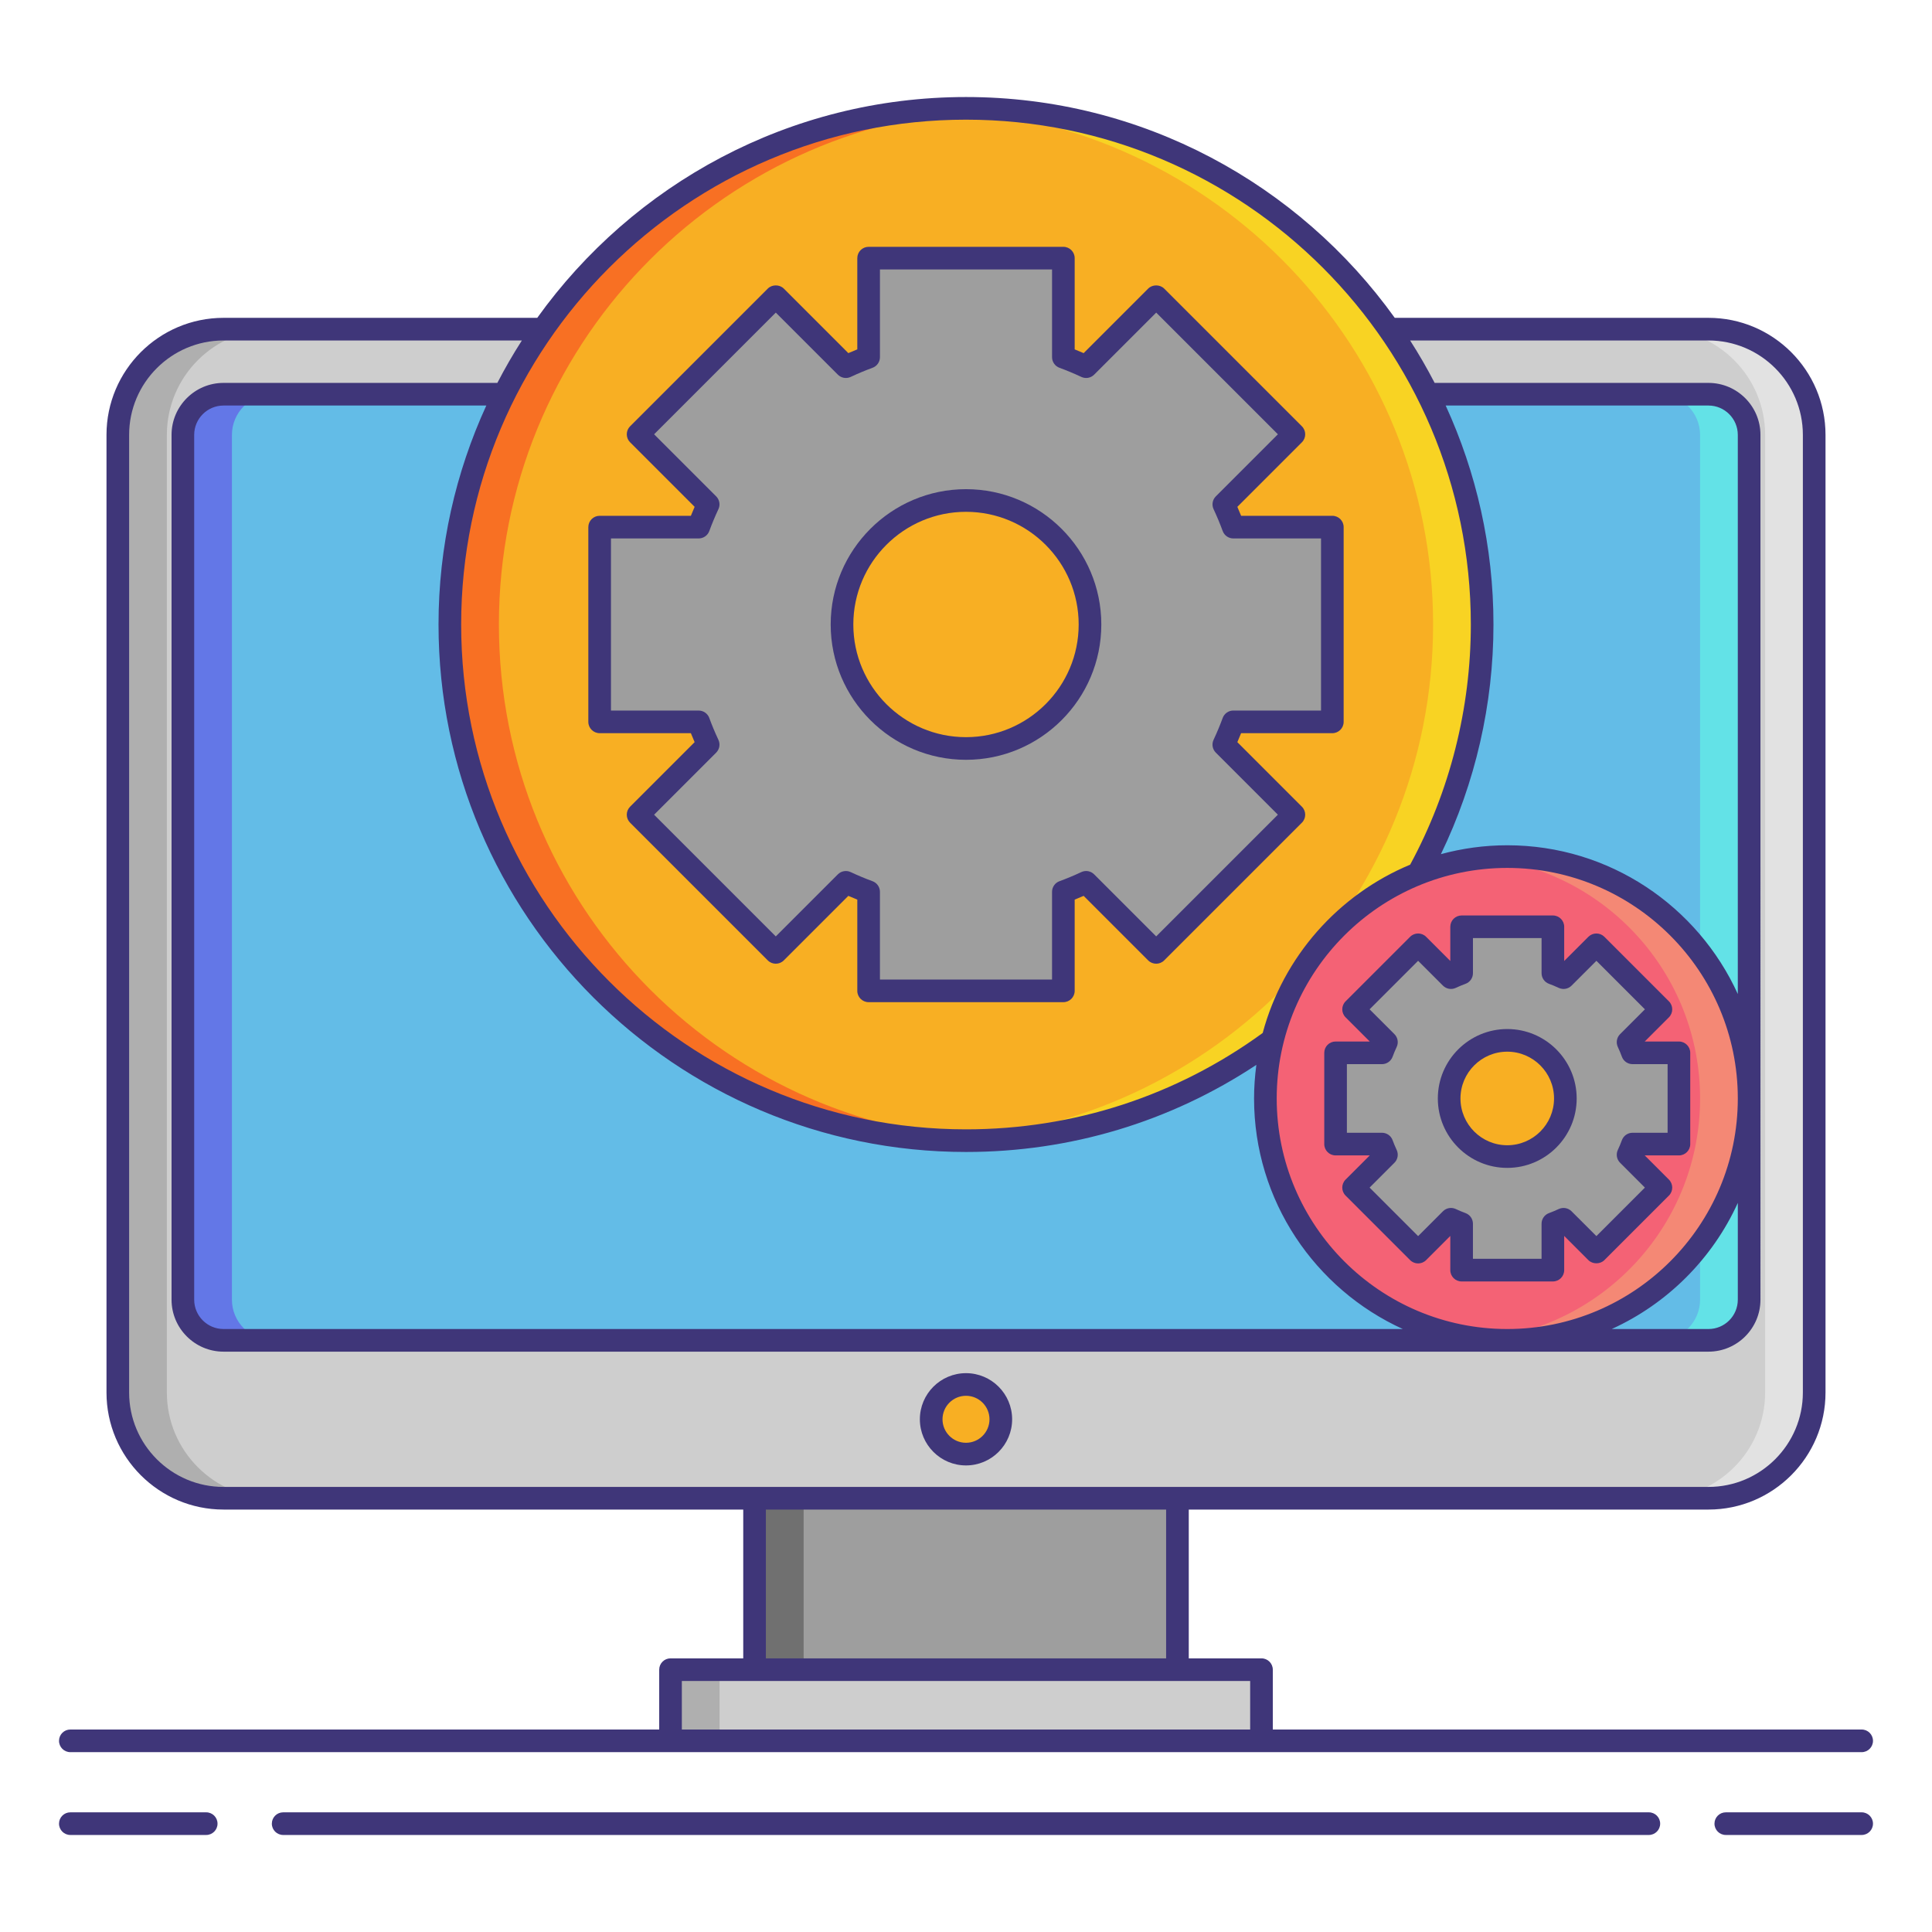<?xml version="1.0" encoding="utf-8"?>
<!-- Generator: Adobe Illustrator 23.0.3, SVG Export Plug-In . SVG Version: 6.00 Build 0)  -->
<svg version="1.1" id="Layer_1" xmlns="http://www.w3.org/2000/svg" xmlns:xlink="http://www.w3.org/1999/xlink" x="0px" y="0px"
	 viewBox="0 0 256 256" style="enable-background:new 0 0 256 256;" xml:space="preserve">
<style type="text/css">
	.st0{fill:#F87023;}
	.st1{fill:#F8AF23;}
	.st2{fill:#CECECE;}
	.st3{fill:#AFAFAF;}
	.st4{fill:#63BCE7;}
	.st5{fill:#63E2E7;}
	.st6{fill:#9E9E9E;}
	.st7{fill:#707070;}
	.st8{fill:#3F3679;}
	.st9{fill:#E2E2E2;}
	.st10{fill:#6377E7;}
	.st11{fill:#F46275;}
	.st12{fill:#F8D323;}
	.st13{fill:#F43075;}
	.st14{fill:#F48875;}
</style>
<g>
	<path class="st2" d="M29.619,198.525c-7.724,0-14.009-6.285-14.009-14.009V57.624c0-7.724,6.285-14.009,14.009-14.009h196.762
		c7.724,0,14.009,6.285,14.009,14.009v126.892c0,7.724-6.285,14.009-14.009,14.009H29.619z"/>
	<g>
		<path class="st3" d="M22.11,184.516V57.624c0-7.724,6.285-14.009,14.009-14.009h-6.5c-7.724,0-14.009,6.285-14.009,14.009v126.892
			c0,7.724,6.285,14.009,14.009,14.009h6.5C28.395,198.525,22.11,192.24,22.11,184.516z"/>
	</g>
	<g>
		<path class="st9" d="M233.89,184.516V57.624c0-7.724-6.285-14.009-14.009-14.009h6.5c7.724,0,14.009,6.285,14.009,14.009v126.892
			c0,7.724-6.285,14.009-14.009,14.009h-6.5C227.605,198.525,233.89,192.24,233.89,184.516z"/>
	</g>
	<path class="st4" d="M231.769,172.214c0,2.963-2.425,5.388-5.388,5.388H29.619c-2.963,0-5.388-2.425-5.388-5.388V57.624
		c0-2.963,2.425-5.388,5.388-5.388h196.762c2.963,0,5.388,2.425,5.388,5.388V172.214z"/>
	<g>
		<path class="st10" d="M30.731,172.214V57.624c0-2.963,2.425-5.388,5.388-5.388h-6.5c-2.963,0-5.388,2.425-5.388,5.388v114.59
			c0,2.963,2.425,5.388,5.388,5.388h6.5C33.156,177.602,30.731,175.178,30.731,172.214z"/>
	</g>
	<g>
		<path class="st5" d="M225.269,172.214V57.624c0-2.963-2.425-5.388-5.388-5.388h6.5c2.963,0,5.388,2.425,5.388,5.388v114.59
			c0,2.963-2.425,5.388-5.388,5.388h-6.5C222.844,177.602,225.269,175.178,225.269,172.214z"/>
	</g>
	<rect x="88.847" y="221.241" class="st2" width="78.305" height="9.429"/>
	<g>
		<rect x="88.847" y="221.241" class="st3" width="6.5" height="9.429"/>
	</g>
	<rect x="99.983" y="198.525" class="st6" width="56.035" height="22.716"/>
	<g>
		<rect x="99.983" y="198.525" class="st7" width="6.5" height="22.716"/>
	</g>
	<circle class="st1" cx="128" cy="188.064" r="4.613"/>
	<circle class="st1" cx="128" cy="82.75" r="68.393"/>
	<g>
		<path class="st0" d="M66.107,82.75c0-36.682,28.88-66.613,65.143-68.311c-1.078-0.05-2.16-0.082-3.25-0.082
			c-37.772,0-68.393,30.62-68.393,68.393c0,37.772,30.62,68.393,68.393,68.393c1.09,0,2.172-0.032,3.25-0.082
			C94.988,149.363,66.107,119.432,66.107,82.75z"/>
	</g>
	<g>
		<path class="st12" d="M189.893,82.75c0-36.682-28.88-66.613-65.143-68.311c1.078-0.05,2.16-0.082,3.25-0.082
			c37.772,0,68.393,30.62,68.393,68.393c0,37.772-30.62,68.393-68.393,68.393c-1.09,0-2.172-0.032-3.25-0.082
			C161.012,149.363,189.893,119.432,189.893,82.75z"/>
	</g>
	<g>
		<path class="st6" d="M163.423,95.647c-0.371,1.036-0.791,2.032-1.25,3.019l9.281,9.281l-18.249,18.249l-9.281-9.281
			c-0.987,0.459-1.993,0.879-3.019,1.25v13.13h-25.8v-13.13c-1.026-0.371-2.032-0.791-3.019-1.25l-9.281,9.281l-18.249-18.249
			l9.281-9.281c-0.459-0.987-0.879-1.983-1.25-3.019h-13.13v-25.8h13.13c0.371-1.026,0.791-2.032,1.25-3.019l-9.281-9.281
			l18.249-18.249l9.281,9.291c0.987-0.459,1.993-0.889,3.019-1.26v-13.12h25.8v13.12c1.026,0.371,2.032,0.801,3.019,1.26
			l9.281-9.291l18.249,18.249l-9.281,9.281c0.459,0.987,0.879,1.993,1.25,3.019h13.12v25.8H163.423z"/>
		<circle class="st1" cx="128" cy="82.748" r="16.43"/>
	</g>
	<circle class="st11" cx="199.719" cy="145.553" r="32.05"/>
	<g>
		<path class="st14" d="M199.719,113.503c-1.097,0-2.181,0.056-3.25,0.163c16.174,1.629,28.8,15.283,28.8,31.886
			s-12.626,30.257-28.8,31.886c1.069,0.108,2.153,0.163,3.25,0.163c17.701,0,32.05-14.349,32.05-32.05
			S217.42,113.503,199.719,113.503z"/>
	</g>
	<g>
		<path class="st6" d="M216.319,151.596c-0.174,0.485-0.371,0.952-0.586,1.415l4.349,4.349l-8.552,8.552l-4.349-4.349
			c-0.462,0.215-0.934,0.412-1.415,0.586v6.153h-12.09v-6.153c-0.481-0.174-0.952-0.371-1.415-0.586l-4.349,4.349l-8.552-8.552
			l4.349-4.349c-0.215-0.462-0.412-0.929-0.586-1.415h-6.153v-12.09h6.153c0.174-0.481,0.371-0.952,0.586-1.415l-4.349-4.349
			l8.552-8.552l4.349,4.354c0.462-0.215,0.934-0.417,1.415-0.591v-6.148h12.09v6.148c0.481,0.174,0.952,0.375,1.415,0.591
			l4.349-4.354l8.552,8.552l-4.349,4.349c0.215,0.462,0.412,0.934,0.586,1.415h6.148v12.09H216.319z"/>
		<circle class="st1" cx="199.719" cy="145.552" r="7.699"/>
		<g>
			<path class="st8" d="M128,194.177c3.371,0,6.113-2.742,6.113-6.113s-2.742-6.113-6.113-6.113s-6.113,2.742-6.113,6.113
				S124.629,194.177,128,194.177z M128,184.95c1.717,0,3.113,1.396,3.113,3.113s-1.396,3.113-3.113,3.113s-3.113-1.396-3.113-3.113
				S126.283,184.95,128,184.95z"/>
			<path class="st8" d="M27.323,240.143H9.32c-0.829,0-1.5,0.671-1.5,1.5s0.671,1.5,1.5,1.5h18.003c0.829,0,1.5-0.671,1.5-1.5
				S28.152,240.143,27.323,240.143z"/>
			<path class="st8" d="M246.68,240.143h-18.003c-0.829,0-1.5,0.671-1.5,1.5s0.671,1.5,1.5,1.5h18.003c0.829,0,1.5-0.671,1.5-1.5
				S247.509,240.143,246.68,240.143z"/>
			<path class="st8" d="M218.479,240.143H37.521c-0.829,0-1.5,0.671-1.5,1.5s0.671,1.5,1.5,1.5h180.959c0.829,0,1.5-0.671,1.5-1.5
				S219.308,240.143,218.479,240.143z"/>
			<path class="st8" d="M9.32,232.17h79.527h78.306h79.527c0.829,0,1.5-0.671,1.5-1.5s-0.671-1.5-1.5-1.5h-78.027v-7.929
				c0-0.829-0.671-1.5-1.5-1.5h-9.635v-19.716h68.864c8.551,0,15.508-6.957,15.508-15.509V57.624
				c0-8.552-6.957-15.509-15.508-15.509h-41.569C172.119,24.419,151.391,12.857,128,12.857S83.881,24.419,71.188,42.115H29.619
				c-8.551,0-15.508,6.957-15.508,15.509v126.892c0,8.552,6.957,15.509,15.508,15.509h68.864v19.716h-9.635
				c-0.829,0-1.5,0.671-1.5,1.5v7.929H9.32c-0.829,0-1.5,0.671-1.5,1.5S8.491,232.17,9.32,232.17z M128,15.857
				c36.885,0,66.893,30.008,66.893,66.893c0,11.113-2.78,22.117-8.04,31.823c-9.52,3.969-16.83,12.201-19.538,22.3
				c-11.478,8.354-25.069,12.771-39.315,12.771c-36.885,0-66.893-30.008-66.893-66.893S91.115,15.857,128,15.857z M230.269,131.713
				c-5.282-11.612-16.984-19.71-30.55-19.71c-3.042,0-5.988,0.415-8.792,1.177c4.56-9.431,6.965-19.882,6.965-30.43
				c0-10.349-2.278-20.17-6.332-29.014h34.82c2.144,0,3.888,1.744,3.888,3.888V131.713z M199.719,176.102
				c-16.845,0-30.549-13.705-30.549-30.549c0-16.845,13.705-30.55,30.549-30.55c16.845,0,30.55,13.705,30.55,30.55
				C230.269,162.397,216.564,176.102,199.719,176.102z M230.269,159.393v12.822c0,2.144-1.744,3.888-3.888,3.888h-12.821
				C220.948,172.741,226.908,166.781,230.269,159.393z M185.879,176.102H29.619c-2.144,0-3.888-1.744-3.888-3.888V57.624
				c0-2.144,1.744-3.888,3.888-3.888h34.82c-4.054,8.844-6.332,18.666-6.332,29.014c0,38.539,31.354,69.893,69.893,69.893
				c13.822,0,27.051-3.985,38.474-11.543c-0.194,1.458-0.305,2.943-0.305,4.453C166.17,159.118,174.268,170.82,185.879,176.102z
				 M17.11,184.516V57.624c0-6.897,5.611-12.509,12.508-12.509h39.533c-1.167,1.818-2.251,3.693-3.249,5.621H29.619
				c-3.798,0-6.888,3.09-6.888,6.888v114.59c0,3.798,3.09,6.888,6.888,6.888h196.762c3.798,0,6.888-3.09,6.888-6.888V57.624
				c0-3.798-3.09-6.888-6.888-6.888h-36.283c-0.998-1.928-2.082-3.802-3.249-5.621h39.533c6.897,0,12.508,5.611,12.508,12.509
				v126.892c0,6.897-5.611,12.509-12.508,12.509h-70.364H99.982H29.619C22.722,197.025,17.11,191.414,17.11,184.516z
				 M101.482,200.025h53.035v19.716h-53.035V200.025z M90.347,222.741h9.635h56.035h9.635v6.429H90.347V222.741z"/>
			<path class="st8" d="M79.457,97.15h12.088c0.156,0.392,0.321,0.787,0.497,1.188l-8.551,8.552
				c-0.281,0.281-0.439,0.663-0.439,1.061s0.158,0.779,0.439,1.061l18.246,18.246c0.586,0.586,1.535,0.586,2.121,0l8.551-8.551
				c0.401,0.175,0.796,0.34,1.188,0.497v12.089c0,0.829,0.671,1.5,1.5,1.5h25.804c0.829,0,1.5-0.671,1.5-1.5v-12.089
				c0.393-0.156,0.788-0.321,1.188-0.497l8.551,8.551c0.586,0.586,1.535,0.586,2.121,0l18.246-18.246
				c0.586-0.585,0.586-1.535,0-2.121l-8.551-8.552c0.176-0.402,0.341-0.797,0.497-1.188h12.088c0.829,0,1.5-0.671,1.5-1.5V69.846
				c0-0.829-0.671-1.5-1.5-1.5h-12.088c-0.156-0.392-0.321-0.787-0.497-1.188l8.551-8.551c0.586-0.585,0.586-1.536,0-2.121
				l-18.246-18.246c-0.563-0.563-1.559-0.563-2.121,0l-8.551,8.551c-0.401-0.176-0.797-0.341-1.188-0.497V34.205
				c0-0.829-0.671-1.5-1.5-1.5h-25.804c-0.829,0-1.5,0.671-1.5,1.5v12.089c-0.392,0.156-0.787,0.321-1.188,0.497l-8.551-8.551
				c-0.563-0.563-1.559-0.563-2.121,0L83.491,56.485c-0.281,0.281-0.439,0.663-0.439,1.061s0.158,0.779,0.439,1.061l8.551,8.551
				c-0.176,0.401-0.341,0.796-0.497,1.188H79.457c-0.829,0-1.5,0.671-1.5,1.5V95.65C77.957,96.479,78.628,97.15,79.457,97.15z
				 M80.957,71.346h11.622c0.63,0,1.193-0.394,1.409-0.986c0.343-0.94,0.738-1.887,1.208-2.895c0.267-0.571,0.147-1.249-0.299-1.695
				l-8.224-8.224l16.125-16.125l8.224,8.224c0.446,0.446,1.125,0.567,1.695,0.299c1.009-0.471,1.956-0.866,2.894-1.208
				c0.593-0.216,0.987-0.779,0.987-1.41V35.705h22.804v11.622c0,0.631,0.395,1.194,0.987,1.41c0.938,0.341,1.885,0.736,2.894,1.207
				c0.571,0.268,1.25,0.147,1.695-0.298l8.224-8.224l16.125,16.125l-8.224,8.224c-0.446,0.446-0.565,1.123-0.299,1.694
				c0.471,1.01,0.866,1.958,1.208,2.896c0.216,0.592,0.779,0.986,1.409,0.986h11.622V94.15h-11.622c-0.63,0-1.194,0.394-1.41,0.987
				c-0.342,0.938-0.737,1.885-1.208,2.895c-0.267,0.572-0.147,1.249,0.299,1.695l8.224,8.225l-16.125,16.125l-8.224-8.224
				c-0.446-0.446-1.125-0.566-1.695-0.298c-1.004,0.469-1.951,0.864-2.894,1.207c-0.593,0.216-0.987,0.779-0.987,1.41v11.622
				h-22.804v-11.622c0-0.63-0.394-1.193-0.986-1.409c-0.943-0.344-1.89-0.739-2.895-1.208c-0.571-0.267-1.249-0.146-1.695,0.299
				l-8.224,8.224l-16.125-16.125l8.225-8.225c0.446-0.446,0.565-1.124,0.298-1.695c-0.47-1.007-0.865-1.954-1.208-2.894
				c-0.216-0.593-0.779-0.987-1.41-0.987H80.957V71.346z"/>
			<path class="st8" d="M128,100.678c9.886,0,17.93-8.043,17.93-17.93c0-9.886-8.043-17.93-17.93-17.93s-17.93,8.043-17.93,17.93
				C110.07,92.635,118.114,100.678,128,100.678z M128,67.818c8.232,0,14.93,6.697,14.93,14.93s-6.697,14.93-14.93,14.93
				s-14.93-6.698-14.93-14.93S119.768,67.818,128,67.818z"/>
			<path class="st8" d="M221.14,132.681l-8.55-8.55c-0.281-0.281-0.663-0.439-1.061-0.439s-0.779,0.158-1.061,0.439l-3.204,3.204
				v-4.531c0-0.829-0.671-1.5-1.5-1.5h-12.092c-0.829,0-1.5,0.671-1.5,1.5v4.531l-3.204-3.204c-0.586-0.586-1.535-0.586-2.121,0
				l-8.55,8.55c-0.586,0.585-0.586,1.536,0,2.121l3.204,3.204h-4.53c-0.829,0-1.5,0.671-1.5,1.5v12.092c0,0.829,0.671,1.5,1.5,1.5
				h4.53l-3.204,3.204c-0.586,0.585-0.586,1.536,0,2.121l8.55,8.55c0.586,0.586,1.535,0.586,2.121,0l3.204-3.204v4.531
				c0,0.829,0.671,1.5,1.5,1.5h12.092c0.829,0,1.5-0.671,1.5-1.5v-4.531l3.204,3.204c0.563,0.563,1.559,0.563,2.121,0l8.55-8.55
				c0.586-0.585,0.586-1.535,0-2.121l-3.203-3.204h4.53c0.829,0,1.5-0.671,1.5-1.5v-12.092c0-0.829-0.671-1.5-1.5-1.5h-4.53
				l3.203-3.204C221.726,134.216,221.726,133.267,221.14,132.681z M214.668,137.032c-0.446,0.446-0.565,1.123-0.299,1.694
				c0.197,0.422,0.379,0.853,0.54,1.294c0.216,0.592,0.779,0.985,1.409,0.985h4.649v9.092h-4.649c-0.63,0-1.193,0.394-1.409,0.986
				c-0.161,0.441-0.343,0.872-0.54,1.293c-0.267,0.572-0.147,1.249,0.299,1.694l3.29,3.291l-6.429,6.429l-3.291-3.29
				c-0.446-0.445-1.122-0.565-1.695-0.299c-0.422,0.197-0.853,0.379-1.293,0.54c-0.592,0.216-0.986,0.779-0.986,1.409v4.649h-9.092
				v-4.649c0-0.63-0.394-1.193-0.985-1.409c-0.441-0.161-0.871-0.343-1.293-0.54c-0.572-0.267-1.249-0.146-1.695,0.299l-3.291,3.291
				l-6.429-6.429l3.291-3.291c0.446-0.446,0.565-1.124,0.298-1.695c-0.21-0.45-0.386-0.873-0.539-1.291
				c-0.216-0.593-0.779-0.987-1.41-0.987h-4.649v-9.092h4.649c0.63,0,1.194-0.395,1.41-0.987c0.153-0.42,0.329-0.843,0.539-1.292
				c0.267-0.572,0.148-1.249-0.298-1.695l-3.291-3.291l6.429-6.429l3.291,3.291c0.446,0.446,1.123,0.567,1.695,0.299
				c0.451-0.21,0.874-0.387,1.292-0.539c0.592-0.216,0.987-0.779,0.987-1.41v-4.649h9.092v4.649c0,0.631,0.395,1.194,0.987,1.41
				c0.418,0.152,0.84,0.328,1.292,0.539c0.573,0.268,1.249,0.147,1.695-0.299l3.291-3.29l6.429,6.429L214.668,137.032z"/>
			<path class="st8" d="M199.719,136.353c-5.072,0-9.199,4.127-9.199,9.199s4.127,9.199,9.199,9.199s9.199-4.127,9.199-9.199
				S204.792,136.353,199.719,136.353z M199.719,151.751c-3.418,0-6.199-2.781-6.199-6.199s2.781-6.199,6.199-6.199
				s6.199,2.781,6.199,6.199S203.138,151.751,199.719,151.751z"/>
		</g>
	</g>
</g>
</svg>
